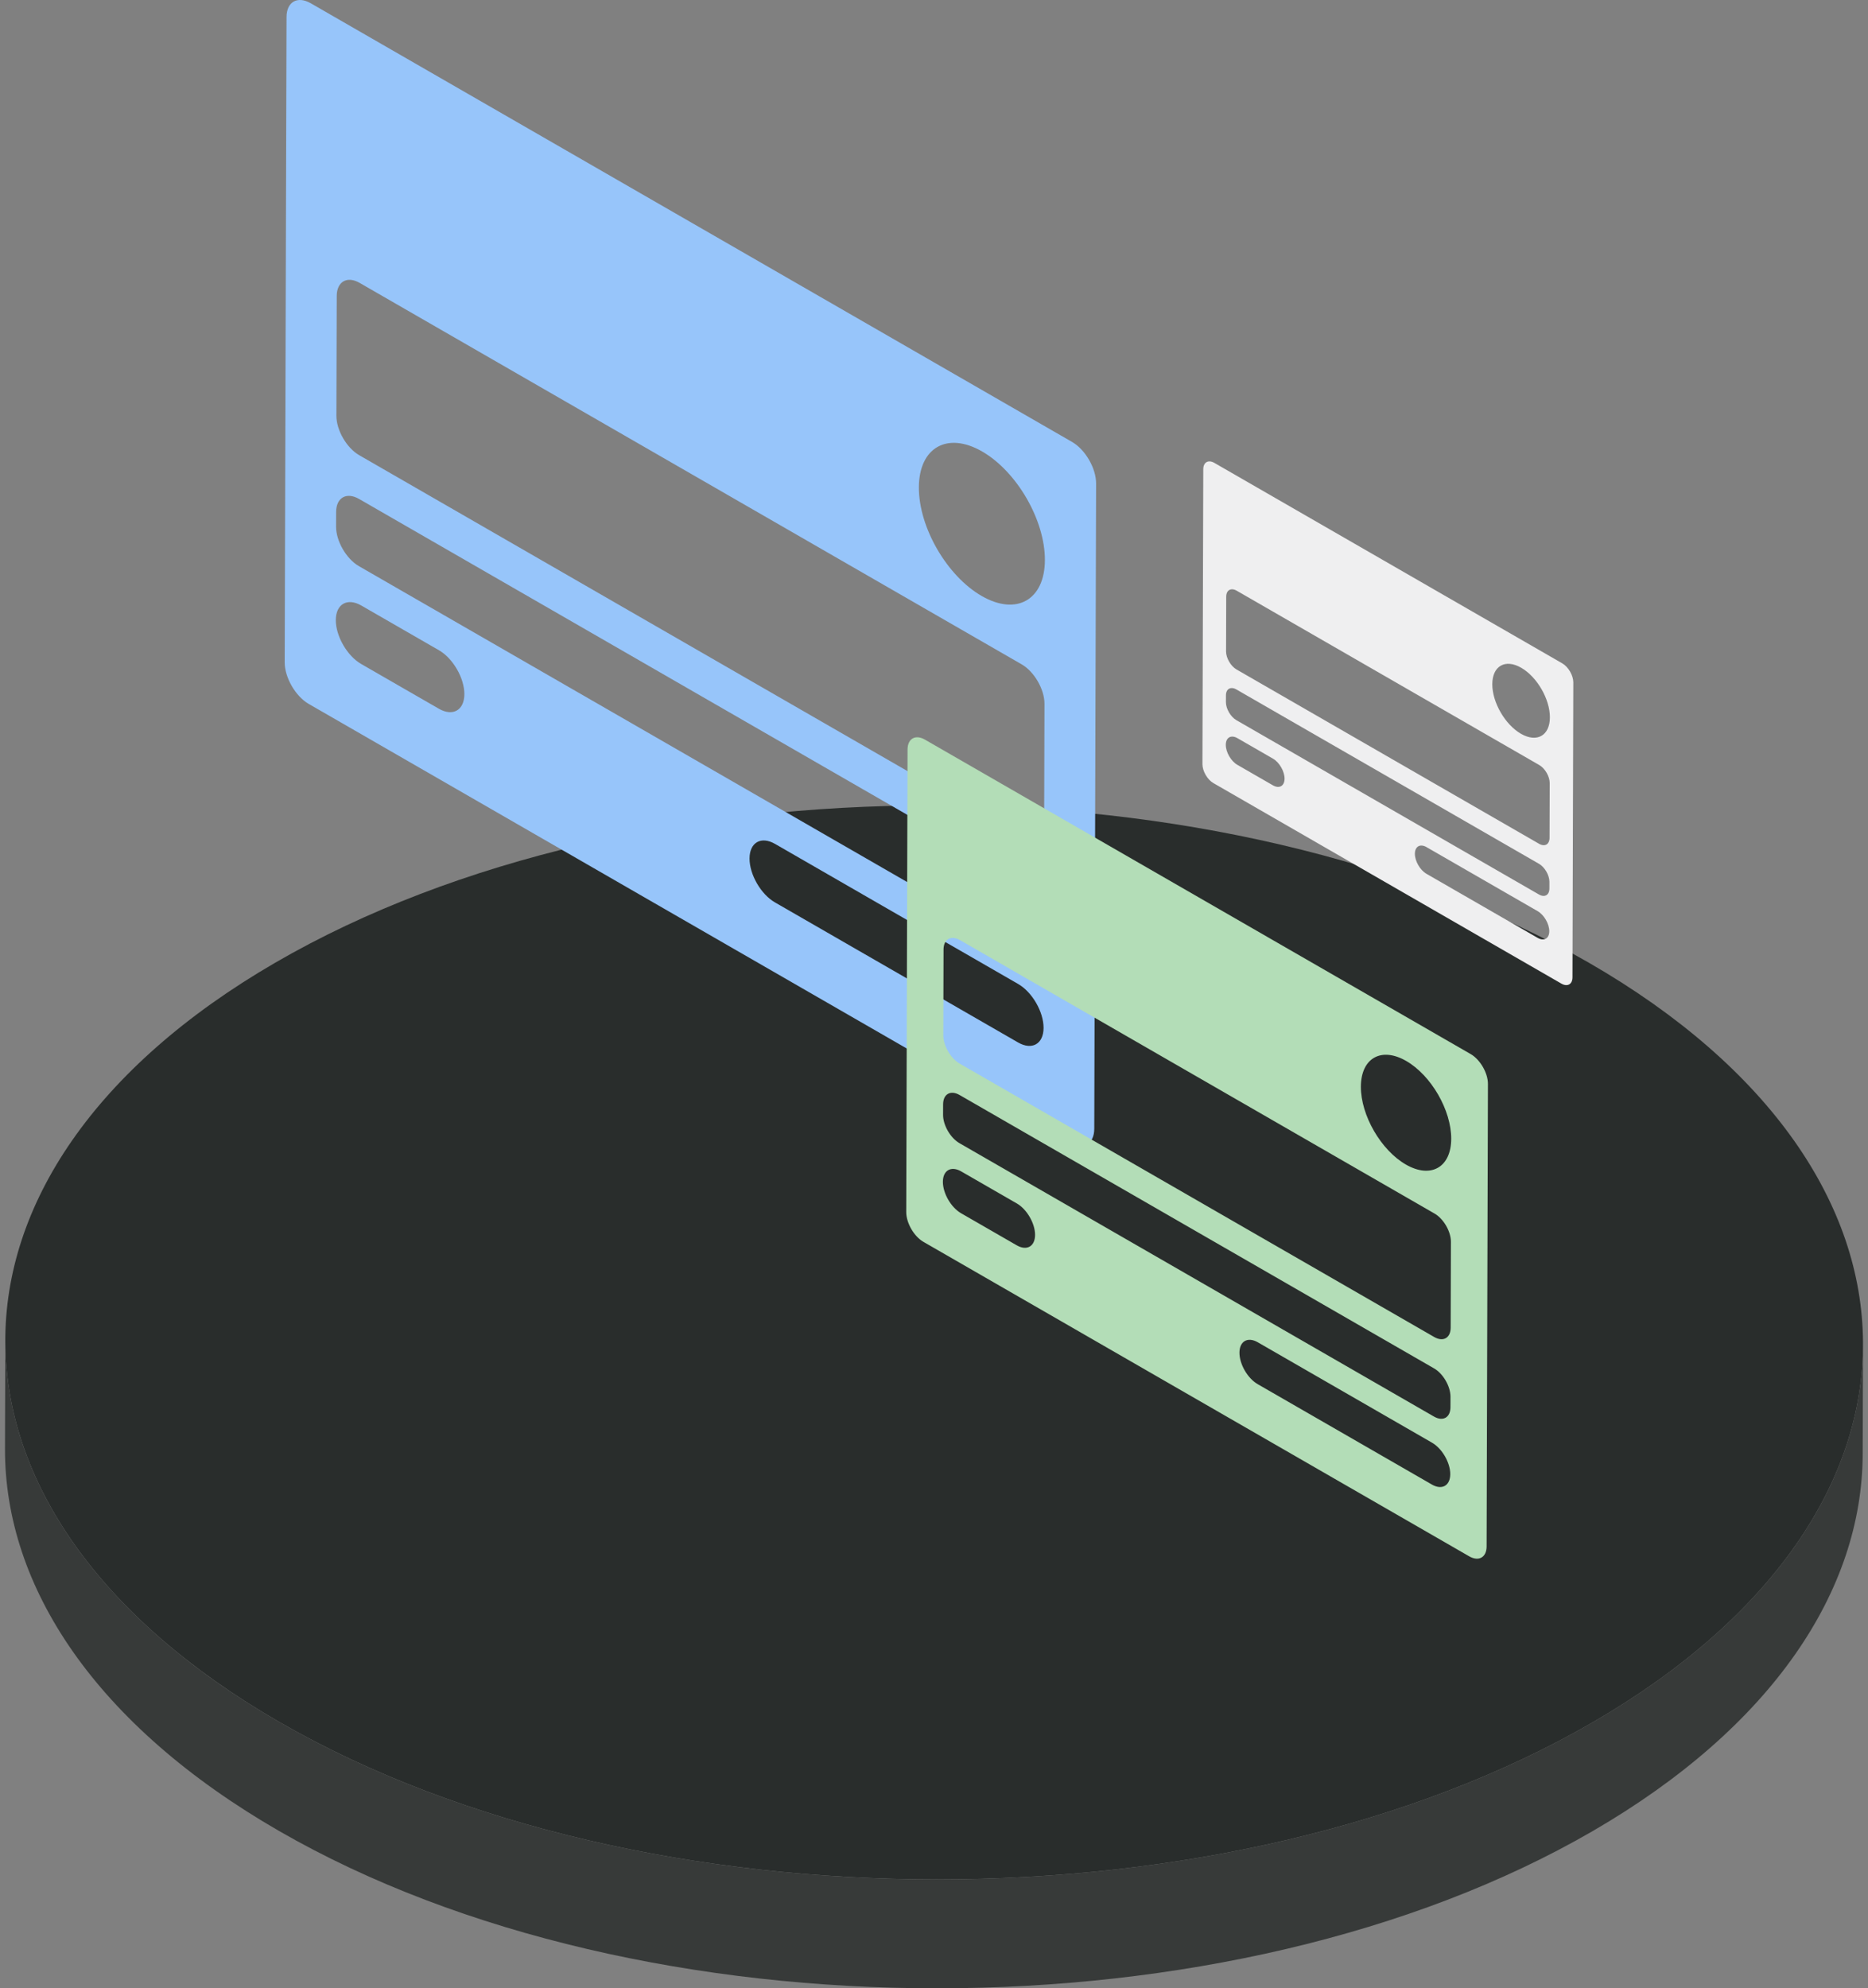 <svg width="187" height="199" viewBox="0 0 187 199" fill="none" xmlns="http://www.w3.org/2000/svg">
<rect x="0" y="0" width="187" height="199" fill="#808080" stroke="none"/>
<path d="M159.052 96.351C195.482 117.339 195.673 151.369 159.48 172.358C123.285 193.347 64.411 193.347 27.981 172.359C-8.451 151.371 -8.643 117.341 27.552 96.351C63.746 75.362 122.62 75.362 159.052 96.351Z" fill="#292D2C"/>
<path d="M186.499 134.619L186.468 145.519C186.429 159.185 177.429 172.831 159.448 183.258C123.254 204.247 64.379 204.247 27.949 183.259C9.617 172.697 0.46 158.833 0.5 144.99L0.531 134.091C0.492 147.934 9.648 161.798 27.98 172.36C64.41 193.348 123.284 193.348 159.479 172.358C177.46 161.931 186.46 148.285 186.499 134.619Z" fill="#373A39"/>
<path d="M31.114 0.33C29.779 -0.439 28.688 0.181 28.684 1.707L28.5 66.284C28.496 67.81 29.579 69.688 30.914 70.457L107.118 114.354C108.449 115.121 109.54 114.495 109.544 112.97L109.727 48.392C109.732 46.867 108.648 44.994 107.317 44.228L31.114 0.33ZM33.676 41.608L33.71 29.626C33.714 28.18 34.75 27.591 36.011 28.318L102.274 66.489C103.536 67.216 104.564 68.993 104.56 70.44L104.526 82.421C104.522 83.868 103.486 84.457 102.225 83.73L35.962 45.559C34.7 44.832 33.672 43.054 33.676 41.608ZM33.644 52.711L33.648 51.248C33.652 49.802 34.688 49.213 35.95 49.94L102.212 88.111C103.474 88.838 104.503 90.615 104.499 92.062L104.495 93.524C104.491 94.971 103.455 95.56 102.193 94.833L35.93 56.662C34.669 55.935 33.64 54.157 33.644 52.711ZM98.314 45.184C101.8 47.192 104.612 52.057 104.601 56.05C104.589 60.047 101.759 61.656 98.272 59.648C94.79 57.642 91.974 52.78 91.985 48.782C91.997 44.79 94.832 43.178 98.314 45.184ZM77.572 90.312C76.173 89.506 75.03 87.53 75.034 85.921C75.039 84.311 76.19 83.657 77.589 84.463L101.93 98.485C103.33 99.291 104.472 101.267 104.468 102.876C104.464 104.486 103.313 105.14 101.914 104.334L77.572 90.312ZM36.155 66.453C34.756 65.647 33.613 63.672 33.617 62.062C33.622 60.453 34.773 59.798 36.172 60.605L43.948 65.084C45.347 65.89 46.49 67.866 46.486 69.475C46.481 71.085 45.33 71.739 43.931 70.933L36.155 66.453Z" fill="#97C5FA"/>
<path d="M121.566 46.328C120.957 45.978 120.459 46.265 120.457 46.962L120.373 76.477C120.371 77.174 120.866 78.03 121.475 78.38L156.304 98.444C156.913 98.794 157.414 98.513 157.416 97.815L157.5 68.301C157.502 67.603 157.004 66.742 156.395 66.392L121.566 46.328ZM122.737 65.195L122.753 59.72C122.754 59.06 123.23 58.79 123.805 59.122L154.09 76.568C154.669 76.901 155.138 77.715 155.136 78.375L155.12 83.849C155.118 84.513 154.646 84.781 154.067 84.448L123.783 67.002C123.207 66.67 122.735 65.858 122.737 65.195ZM122.723 70.269L122.725 69.602C122.726 68.942 123.202 68.676 123.777 69.007L154.062 86.453C154.641 86.786 155.11 87.596 155.107 88.256L155.106 88.924C155.104 89.587 154.632 89.856 154.053 89.522L123.768 72.076C123.193 71.745 122.721 70.933 122.723 70.269ZM152.28 66.831C153.875 67.75 155.16 69.971 155.155 71.799C155.149 73.624 153.856 74.359 152.261 73.441C150.669 72.524 149.384 70.303 149.39 68.478C149.395 66.649 150.688 65.914 152.28 66.831ZM142.8 87.455C142.159 87.085 141.638 86.184 141.64 85.45C141.642 84.714 142.167 84.416 142.808 84.786L153.933 91.194C154.574 91.564 155.095 92.465 155.093 93.2C155.091 93.935 154.566 94.233 153.925 93.864L142.8 87.455ZM123.871 76.55C123.23 76.181 122.709 75.28 122.711 74.545C122.713 73.81 123.238 73.512 123.879 73.881L127.434 75.929C128.072 76.297 128.596 77.199 128.594 77.934C128.592 78.67 128.064 78.966 127.426 78.598L123.871 76.55Z" fill="#EFEFF0"/>
<path d="M92.594 74.026C91.641 73.477 90.855 73.92 90.852 75.017L90.721 121.305C90.718 122.403 91.498 123.747 92.451 124.296L147.078 155.764C148.032 156.314 148.817 155.87 148.82 154.774L148.952 108.485C148.955 107.388 148.175 106.043 147.221 105.494L92.594 74.026ZM94.431 103.616L94.455 95.031C94.458 93.994 95.2 93.572 96.105 94.093L143.608 121.458C144.513 121.979 145.25 123.253 145.247 124.29L145.223 132.875C145.22 133.912 144.477 134.334 143.573 133.813L96.069 106.449C95.165 105.928 94.428 104.653 94.431 103.616ZM94.408 111.579L94.411 110.531C94.414 109.494 95.157 109.072 96.061 109.593L143.565 136.958C144.469 137.479 145.206 138.753 145.204 139.79L145.201 140.838C145.197 141.875 144.455 142.297 143.551 141.776L96.047 114.412C95.142 113.89 94.405 112.616 94.408 111.579ZM140.769 106.185C143.266 107.623 145.285 111.109 145.277 113.974C145.269 116.836 143.236 117.991 140.74 116.554C138.241 115.114 136.225 111.627 136.233 108.765C136.241 105.899 138.27 104.746 140.769 106.185ZM125.901 138.531C124.895 137.952 124.075 136.535 124.078 135.382C124.081 134.232 124.907 133.763 125.913 134.342L143.358 144.392C144.365 144.972 145.184 146.388 145.181 147.538C145.178 148.692 144.353 149.161 143.346 148.581L125.901 138.531ZM96.212 121.428C95.205 120.849 94.386 119.432 94.389 118.279C94.392 117.129 95.217 116.66 96.223 117.24L101.794 120.449C102.801 121.028 103.62 122.445 103.617 123.594C103.614 124.748 102.789 125.217 101.783 124.637L96.212 121.428Z" fill="#B3DDB7"/>
</svg>
